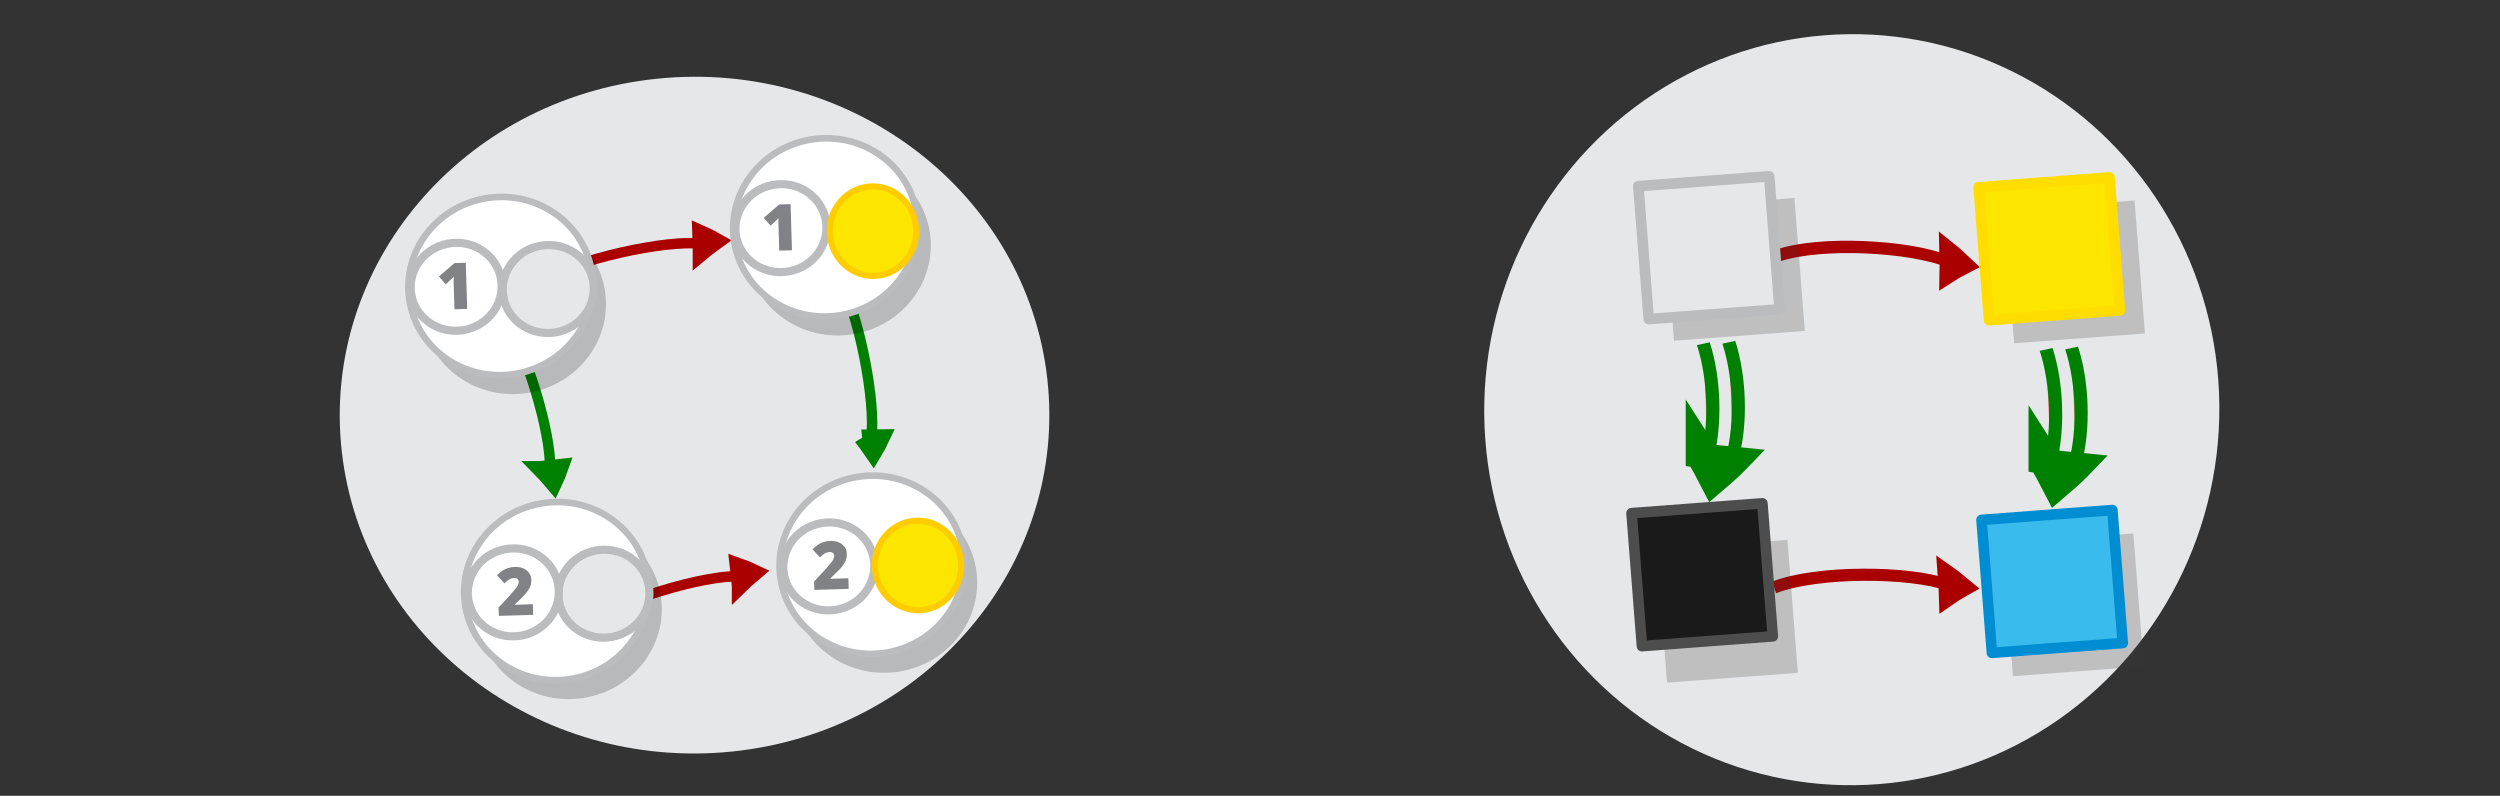 <?xml version="1.0" encoding="UTF-8" standalone="no"?>
<svg
   viewBox="0 0 595.3 189.5"
   version="1.1"
   id="svg15613"
   sodipodi:docname="product_category_target_category.svg"
   inkscape:version="1.2.2 (1:1.2.2+202212051552+b0a8486541)"
   xmlns:inkscape="http://www.inkscape.org/namespaces/inkscape"
   xmlns:sodipodi="http://sodipodi.sourceforge.net/DTD/sodipodi-0.dtd"
   xmlns="http://www.w3.org/2000/svg"
   xmlns:svg="http://www.w3.org/2000/svg"
   xmlns:rdf="http://www.w3.org/1999/02/22-rdf-syntax-ns#"
   xmlns:cc="http://creativecommons.org/ns#"
   xmlns:dc="http://purl.org/dc/elements/1.1/">
  <rect x="0" y="0" width="595.3" height="189.5" fill="#333333" stroke="none"/>
  <defs
     id="defs15617" />
  <sodipodi:namedview
     pagecolor="#ffffff"
     bordercolor="#666666"
     borderopacity="1"
     objecttolerance="10"
     gridtolerance="10"
     guidetolerance="10"
     inkscape:pageopacity="0"
     inkscape:pageshadow="2"
     inkscape:window-width="1080"
     inkscape:window-height="1864"
     id="namedview15615"
     showgrid="false"
     inkscape:zoom="1.8505343"
     inkscape:cx="306.398"
     inkscape:cy="75.653826"
     inkscape:window-x="0"
     inkscape:window-y="0"
     inkscape:window-maximized="1"
     inkscape:current-layer="svg15613"
     inkscape:showpageshadow="2"
     inkscape:pagecheckerboard="0"
     inkscape:deskcolor="#d1d1d1"
     inkscape:lockguides="true" />
  <g
     id="g42748"
     transform="matrix(1.806,-0.19,0.189,1.742,-330.752,152.756)" />
  <g
     id="g42748-8"
     transform="matrix(1.806,-0.19,0.189,1.742,96.344,113.326)" />
  <g
     id="g42748-3"
     transform="matrix(1.806,-0.19,0.189,1.742,-426.343,-26.478)" />
  <g
     id="g42748-8-7"
     transform="matrix(1.806,-0.19,0.189,1.742,0.754,-65.909)" />
  <ellipse
     style="fill:#e6e7e8;stroke:#bbbcbe;stroke-width:0;stroke-miterlimit:10;stroke-dasharray:none;stroke-opacity:1"
     id="circle15601-9-4-4-6-1"
     cy="115.185"
     cx="153.366"
     transform="matrix(0.995,-0.102,0.111,0.994,0,0)"
     rx="84.427"
     ry="80.588" />
  <g
     style="display:inline;fill:none;stroke:#008000;stroke-width:6.389;stroke-miterlimit:10;stroke-opacity:1"
     id="g1482-7-0-1-0-3-0-1"
     transform="matrix(0.058,0.23,-0.28,0.029,252.795,28.238)"
     inkscape:transform-center-x="-37.596545"
     inkscape:transform-center-y="-11.22469">
    <path
       style="fill:none;stroke:#008000;stroke-width:35.526;stroke-opacity:1"
       inkscape:connector-curvature="0"
       id="path1478-7-9-0-19-0-2-9"
       transform="matrix(0.477,-0.029,0.032,0.429,147.58,197.367)"
       d="m 315.1,101.79 c 10.682,-4.135 21.77,-7.738 33.127,-11.074 -8.518,-8.139 -17.577,-16.01 -27.178,-23.616 -2.04,12.119 -3.103,21.663 -5.949,34.69 z" />
    <path
       style="fill:none;stroke:#008000;stroke-width:10.649;stroke-opacity:1;paint-order:markers fill stroke"
       inkscape:connector-curvature="0"
       id="path1480-1-3-1-5-7-3-4"
       d="M 127.386,78.378 C 176.957,66.302 277.685,72.076 317.498,86.173"
       sodipodi:nodetypes="cc"
       transform="matrix(0.896,0,0,0.817,18.384,154.236)" />
  </g>
  <g
     style="display:inline;fill:none;stroke:#008000;stroke-width:6.389;stroke-miterlimit:10;stroke-opacity:1"
     id="g1482-7-0-1-0-3-0-1-9"
     transform="matrix(0.081,0.223,-0.276,0.056,168.452,31.582)"
     inkscape:transform-center-x="41.812203"
     inkscape:transform-center-y="-1.6579031">
    <path
       style="fill:none;stroke:#008000;stroke-width:35.526;stroke-opacity:1"
       inkscape:connector-curvature="0"
       id="path1478-7-9-0-19-0-2-9-2"
       transform="matrix(0.477,-0.029,0.032,0.429,147.58,197.367)"
       d="m 315.1,101.79 c 10.682,-4.135 21.77,-7.738 33.127,-11.074 -8.518,-8.139 -17.577,-16.01 -27.178,-23.616 -2.04,12.119 -3.103,21.663 -5.949,34.69 z" />
    <path
       style="fill:none;stroke:#008000;stroke-width:10.649;stroke-opacity:1;paint-order:markers fill stroke"
       inkscape:connector-curvature="0"
       id="path1480-1-3-1-5-7-3-4-6"
       d="M 127.386,78.378 C 176.957,66.302 277.685,72.076 317.498,86.173"
       sodipodi:nodetypes="cc"
       transform="matrix(0.896,0,0,0.817,18.384,154.236)" />
  </g>
  <g
     style="display:inline;fill:#dddddd;stroke:#aa0000;stroke-width:6.389;stroke-miterlimit:10"
     id="g1482-7-0-1-0-3-0"
     transform="matrix(0.229,-0.064,0.035,0.279,89.866,14.722)"
     inkscape:transform-center-x="14.924518"
     inkscape:transform-center-y="-39.444189">
    <path
       style="stroke:#aa0000;stroke-width:35.526"
       inkscape:connector-curvature="0"
       id="path1478-7-9-0-19-0-2"
       transform="matrix(0.477,-0.029,0.032,0.429,147.58,197.367)"
       d="m 315.1,101.79 c 10.682,-4.135 21.77,-7.738 33.127,-11.074 -8.518,-8.139 -17.577,-16.01 -27.178,-23.616 -2.04,12.119 -3.103,21.663 -5.949,34.69 z" />
    <path
       style="fill:none;stroke:#aa0000;stroke-width:10.649;paint-order:markers fill stroke"
       inkscape:connector-curvature="0"
       id="path1480-1-3-1-5-7-3"
       d="M 127.386,78.378 C 176.957,66.302 277.685,72.076 317.498,86.173"
       sodipodi:nodetypes="cc"
       transform="matrix(0.896,0,0,0.817,18.384,154.236)" />
  </g>
  <g
     style="display:inline;fill:#dddddd;stroke:#aa0000;stroke-width:6.389;stroke-miterlimit:10"
     id="g1482-7-0-1-0-3-0-0"
     transform="matrix(0.223,-0.081,0.056,0.276,96.061,99.75)"
     inkscape:transform-center-x="5.3193666"
     inkscape:transform-center-y="41.134411">
    <path
       style="stroke:#aa0000;stroke-width:35.526"
       inkscape:connector-curvature="0"
       id="path1478-7-9-0-19-0-2-6"
       transform="matrix(0.477,-0.029,0.032,0.429,147.58,197.367)"
       d="m 315.1,101.79 c 10.682,-4.135 21.77,-7.738 33.127,-11.074 -8.518,-8.139 -17.577,-16.01 -27.178,-23.616 -2.04,12.119 -3.103,21.663 -5.949,34.69 z" />
    <path
       style="fill:none;stroke:#aa0000;stroke-width:10.649;paint-order:markers fill stroke"
       inkscape:connector-curvature="0"
       id="path1480-1-3-1-5-7-3-8"
       d="M 127.386,78.378 C 176.957,66.302 277.685,72.076 317.498,86.173"
       sodipodi:nodetypes="cc"
       transform="matrix(0.896,0,0,0.817,18.384,154.236)" />
  </g>
  <g
     id="g22110"
     transform="matrix(0.647,0,0,0.647,-43.617,-107.922)">
    <g
       id="g16126-2-7-1-6"
       transform="matrix(2.721,-0.316,0.316,2.721,-249.933,163.801)"
       inkscape:transform-center-x="-1.7534042"
       inkscape:transform-center-y="7.747707"
       style="fill:#000000;fill-opacity:1;stroke-width:0.89;stroke-dasharray:none">
      <ellipse
         ry="11.965"
         rx="12.4"
         transform="matrix(0.997,-0.075,0.078,0.997,0,0)"
         style="opacity:0.203;fill:#000000;fill-opacity:1;stroke:none;stroke-width:0.89;stroke-miterlimit:10;stroke-dasharray:none;stroke-opacity:1"
         id="circle15601-9-4-6-28-8-06-1"
         cy="76.349"
         cx="173.359" />
      <ellipse
         ry="11.965"
         rx="12.4"
         transform="matrix(0.997,-0.075,0.078,0.997,0,0)"
         style="fill:#ffffff;fill-opacity:1;stroke:#bbbcbe;stroke-width:0.89;stroke-miterlimit:10;stroke-dasharray:none;stroke-opacity:1"
         id="circle15601-9-4-9-4-32-5"
         cy="73.519"
         cx="172.109" />
    </g>
    <g
       id="g16126-2"
       transform="matrix(1.343,-0.156,0.156,1.343,32.436,270.303)"
       inkscape:transform-center-x="-0.86538355"
       inkscape:transform-center-y="3.8238437">
      <ellipse
         ry="11.965"
         rx="12.4"
         transform="matrix(0.997,-0.075,0.078,0.997,0,0)"
         style="fill:#e6e7e8;stroke:#bbbcbe;stroke-width:2.214;stroke-miterlimit:10;stroke-dasharray:none;stroke-opacity:1"
         id="circle15601-9-4-9"
         cy="35.279"
         cx="171.462" />
    </g>
    <g
       id="g16126-2-7"
       transform="matrix(1.343,-0.156,0.156,1.343,-17.353,119.103)"
       inkscape:transform-center-x="-0.86537927"
       inkscape:transform-center-y="3.8238434"
       style="fill:#000000;fill-opacity:1">
      <g
         id="g21847"
         transform="translate(14.665,100.863)">
        <ellipse
           ry="11.965"
           rx="12.4"
           transform="matrix(0.997,-0.075,0.078,0.997,0,0)"
           style="fill:#ffffff;fill-opacity:1;stroke:#bbbcbe;stroke-width:2.214;stroke-miterlimit:10;stroke-dasharray:none;stroke-opacity:1"
           id="circle15601-9-4-9-4"
           cy="45.035"
           cx="154.826" />
        <path
           fill="#808285"
           d="m 160.164,39.611 -3.453,-0.295 0.567,-6.637 c 0.069,-0.809 0.134,-1.565 0.243,-2.208 -0.239,0.251 -0.532,0.498 -0.879,0.74 l -1.504,1.067 -1.596,-2.31 4.616,-3.138 3.076,0.263 z"
           id="path12009"
           style="stroke-width:0.542" />
      </g>
    </g>
  </g>
  <g
     id="g22140"
     transform="matrix(0.647,0,0,0.647,-104.213,-22.919)">
    <ellipse
       ry="32.775"
       rx="33.967"
       transform="matrix(0.982,-0.189,0.192,0.981,0,0)"
       style="opacity:0.203;fill:#000000;fill-opacity:1;stroke:none;stroke-width:2.439;stroke-miterlimit:10;stroke-dasharray:none;stroke-opacity:1"
       id="circle15601-9-4-6-28-8-06-1-7"
       cy="325.439"
       cx="313.863" />
    <ellipse
       ry="32.775"
       rx="33.967"
       transform="matrix(0.982,-0.189,0.192,0.981,0,0)"
       style="fill:#ffffff;fill-opacity:1;stroke:#bbbcbe;stroke-width:2.439;stroke-miterlimit:10;stroke-dasharray:none;stroke-opacity:1"
       id="circle15601-9-4-9-4-32-5-6"
       cy="317.686"
       cx="310.438" />
    <g
       id="g16126-2-5"
       transform="matrix(1.343,-0.156,0.156,1.343,146.583,251.052)"
       inkscape:transform-center-x="-0.86538355"
       inkscape:transform-center-y="3.8238437">
      <ellipse
         ry="11.965"
         rx="12.4"
         transform="matrix(0.997,-0.075,0.078,0.997,0,0)"
         style="fill:#e6e7e8;stroke:#bbbcbe;stroke-width:2.214;stroke-miterlimit:10;stroke-dasharray:none;stroke-opacity:1"
         id="circle15601-9-4-9-6"
         cy="35.279"
         cx="171.462" />
    </g>
    <g
       id="g16126-2-7-5"
       transform="matrix(1.343,-0.156,0.156,1.343,102.422,200.005)"
       inkscape:transform-center-x="-0.8653801"
       inkscape:transform-center-y="3.8238434"
       style="fill:#000000;fill-opacity:1">
      <ellipse
         ry="11.965"
         rx="12.4"
         transform="matrix(0.997,-0.075,0.078,0.997,0,0)"
         style="fill:#ffffff;fill-opacity:1;stroke:#bbbcbe;stroke-width:2.214;stroke-miterlimit:10;stroke-dasharray:none;stroke-opacity:1"
         id="circle15601-9-4-9-4-3"
         cy="73.519"
         cx="172.109" />
      <path
         fill="#808285"
         d="m 182.044,67.088 -9.37,-0.801 0.194,-2.273 3.435,-2.946 c 0.968,-0.867 1.634,-1.48 1.94,-1.789 0.306,-0.309 0.5,-0.627 0.63,-0.84 0.13,-0.212 0.209,-0.485 0.233,-0.762 0.028,-0.333 -0.059,-0.619 -0.266,-0.805 -0.203,-0.241 -0.475,-0.32 -0.919,-0.358 -0.388,-0.033 -0.841,0.04 -1.248,0.228 -0.407,0.189 -0.935,0.479 -1.476,0.935 l -1.746,-2.439 c 0.717,-0.553 1.305,-0.894 1.772,-1.133 0.467,-0.239 0.98,-0.363 1.549,-0.482 0.569,-0.119 1.128,-0.127 1.793,-0.07 0.832,0.071 1.594,0.304 2.18,0.633 0.586,0.329 1.103,0.82 1.443,1.408 0.341,0.588 0.455,1.212 0.398,1.877 -0.043,0.499 -0.141,0.993 -0.285,1.372 -0.149,0.434 -0.404,0.803 -0.719,1.223 -0.315,0.42 -0.681,0.78 -1.167,1.241 -0.481,0.406 -1.5,1.212 -3.05,2.364 l -0.009,0.111 4.879,0.417 -0.246,2.883 z"
         id="path12021"
         style="stroke-width:0.556" />
    </g>
  </g>
  <g
     id="g22120"
     transform="matrix(0.647,0,0,0.647,-29.848,-154.486)">
    <g
       id="g16126-2-7-1-6-5"
       transform="matrix(2.721,-0.316,0.316,2.721,-151.681,214.188)"
       inkscape:transform-center-x="-1.7534042"
       inkscape:transform-center-y="7.747707"
       style="fill:#000000;fill-opacity:1;stroke-width:0.89;stroke-dasharray:none">
      <ellipse
         ry="11.965"
         rx="12.4"
         transform="matrix(0.997,-0.075,0.078,0.997,0,0)"
         style="opacity:0.203;fill:#000000;fill-opacity:1;stroke:none;stroke-width:0.89;stroke-miterlimit:10;stroke-dasharray:none;stroke-opacity:1"
         id="circle15601-9-4-6-28-8-06-1-2"
         cy="76.349"
         cx="173.359" />
      <ellipse
         ry="11.965"
         rx="12.4"
         transform="matrix(0.997,-0.075,0.078,0.997,0,0)"
         style="fill:#ffffff;fill-opacity:1;stroke:#bbbcbe;stroke-width:0.89;stroke-miterlimit:10;stroke-dasharray:none;stroke-opacity:1"
         id="circle15601-9-4-9-4-32-5-5"
         cy="73.519"
         cx="172.109" />
    </g>
    <g
       id="g16126-2-7-4"
       transform="matrix(1.343,-0.156,0.156,1.343,80.899,169.489)"
       inkscape:transform-center-x="-0.86537927"
       inkscape:transform-center-y="3.8238434"
       style="fill:#000000;fill-opacity:1">
      <g
         id="g21847-4"
         transform="translate(14.665,100.863)">
        <ellipse
           ry="11.965"
           rx="12.4"
           transform="matrix(0.997,-0.075,0.078,0.997,0,0)"
           style="fill:#ffffff;fill-opacity:1;stroke:#bbbcbe;stroke-width:2.214;stroke-miterlimit:10;stroke-dasharray:none;stroke-opacity:1"
           id="circle15601-9-4-9-4-30"
           cy="45.035"
           cx="154.826" />
        <path
           fill="#808285"
           d="m 160.164,39.611 -3.453,-0.295 0.567,-6.637 c 0.069,-0.809 0.134,-1.565 0.243,-2.208 -0.239,0.251 -0.532,0.498 -0.879,0.74 l -1.504,1.067 -1.596,-2.31 4.616,-3.138 3.076,0.263 z"
           id="path12009-7"
           style="stroke-width:0.542" />
      </g>
    </g>
    <ellipse
       ry="15.884"
       rx="16.461"
       transform="matrix(-0.104,-0.995,0.994,-0.107,0,0)"
       style="fill:#fce600;fill-opacity:1;stroke:#ffcc00;stroke-width:2.267;stroke-miterlimit:10;stroke-opacity:1"
       id="circle15605-9-9"
       cy="331.848"
       cx="-361.165" />
  </g>
  <g
     id="g22129"
     transform="matrix(0.647,0,0,0.647,-92.651,-61.705)">
    <g
       id="g16126-2-7-1-6-4-8"
       transform="matrix(2.721,-0.316,0.316,2.721,-37.535,194.937)"
       inkscape:transform-center-x="-1.7534042"
       inkscape:transform-center-y="7.747707"
       style="fill:#000000;fill-opacity:1;stroke-width:0.89;stroke-dasharray:none">
      <ellipse
         ry="11.965"
         rx="12.4"
         transform="matrix(0.997,-0.075,0.078,0.997,0,0)"
         style="opacity:0.203;fill:#000000;fill-opacity:1;stroke:none;stroke-width:0.89;stroke-miterlimit:10;stroke-dasharray:none;stroke-opacity:1"
         id="circle15601-9-4-6-28-8-06-1-7-6"
         cy="76.349"
         cx="173.359" />
      <ellipse
         ry="11.965"
         rx="12.4"
         transform="matrix(0.997,-0.075,0.078,0.997,0,0)"
         style="fill:#ffffff;fill-opacity:1;stroke:#bbbcbe;stroke-width:0.89;stroke-miterlimit:10;stroke-dasharray:none;stroke-opacity:1"
         id="circle15601-9-4-9-4-32-5-6-8"
         cy="73.519"
         cx="172.109" />
    </g>
    <g
       id="g16126-2-7-5-3"
       transform="matrix(1.343,-0.156,0.156,1.343,200.674,250.392)"
       inkscape:transform-center-x="-0.8653801"
       inkscape:transform-center-y="3.8238434"
       style="fill:#000000;fill-opacity:1">
      <ellipse
         ry="11.965"
         rx="12.4"
         transform="matrix(0.997,-0.075,0.078,0.997,0,0)"
         style="fill:#ffffff;fill-opacity:1;stroke:#bbbcbe;stroke-width:2.214;stroke-miterlimit:10;stroke-dasharray:none;stroke-opacity:1"
         id="circle15601-9-4-9-4-3-1"
         cy="73.519"
         cx="172.109" />
      <path
         fill="#808285"
         d="m 182.044,67.088 -9.37,-0.801 0.194,-2.273 3.435,-2.946 c 0.968,-0.867 1.634,-1.48 1.94,-1.789 0.306,-0.309 0.5,-0.627 0.63,-0.84 0.13,-0.212 0.209,-0.485 0.233,-0.762 0.028,-0.333 -0.059,-0.619 -0.266,-0.805 -0.203,-0.241 -0.475,-0.32 -0.919,-0.358 -0.388,-0.033 -0.841,0.04 -1.248,0.228 -0.407,0.189 -0.935,0.479 -1.476,0.935 l -1.746,-2.439 c 0.717,-0.553 1.305,-0.894 1.772,-1.133 0.467,-0.239 0.98,-0.363 1.549,-0.482 0.569,-0.119 1.128,-0.127 1.793,-0.07 0.832,0.071 1.594,0.304 2.18,0.633 0.586,0.329 1.103,0.82 1.443,1.408 0.341,0.588 0.455,1.212 0.398,1.877 -0.043,0.499 -0.141,0.993 -0.285,1.372 -0.149,0.434 -0.404,0.803 -0.719,1.223 -0.315,0.42 -0.681,0.78 -1.167,1.241 -0.481,0.406 -1.5,1.212 -3.05,2.364 l -0.009,0.111 4.879,0.417 -0.246,2.883 z"
         id="path12021-4"
         style="stroke-width:0.556" />
    </g>
    <ellipse
       ry="15.884"
       rx="16.461"
       transform="matrix(-0.104,-0.995,0.994,-0.107,0,0)"
       style="fill:#fce600;fill-opacity:1;stroke:#ffcc00;stroke-width:2.267;stroke-miterlimit:10;stroke-opacity:1"
       id="circle15605-9-9-2"
       cy="447.023"
       cx="-353.062" />
  </g>
  <g
     id="g42748-6"
     transform="matrix(1.34,-0.1,0.101,1.292,-325.036,-197.308)" />
  <g
     id="g42748-8-4"
     transform="matrix(1.34,-0.1,0.101,1.292,-8.396,-216.934)" />
  <ellipse
     style="fill:#e6e7e8;stroke:#bbbcbe;stroke-width:0;stroke-miterlimit:10;stroke-dasharray:none;stroke-opacity:1"
     id="circle15601-9-4-4-1"
     cy="132.127"
     cx="432.6"
     transform="matrix(0.997,-0.079,0.073,0.997,0,0)"
     rx="87.545"
     ry="89.42" />
  <g
     style="display:inline;fill:#dddddd;stroke:#aa0000;stroke-width:6.389;stroke-miterlimit:10;stroke-opacity:1"
     id="g1482-7-0-1-0-3-8"
     transform="matrix(0.238,-0.004,0.033,0.338,384.559,-12.375)"
     inkscape:transform-center-x="8.9936283"
     inkscape:transform-center-y="-14.520899">
    <path
       style="stroke:#aa0000;stroke-width:35.526;stroke-opacity:1"
       inkscape:connector-curvature="0"
       id="path1478-7-9-0-19-0-50"
       transform="matrix(0.477,-0.029,0.032,0.429,147.58,197.367)"
       d="m 315.1,101.79 c 10.682,-4.135 21.77,-7.738 33.127,-11.074 -8.518,-8.139 -17.577,-16.01 -27.178,-23.616 -2.04,12.119 -3.103,21.663 -5.949,34.69 z" />
    <path
       style="fill:none;stroke:#aa0000;stroke-width:10.649;paint-order:markers fill stroke;stroke-opacity:1"
       inkscape:connector-curvature="0"
       id="path1480-1-3-1-5-7-96"
       d="M 127.386,78.378 C 176.957,66.302 277.685,72.076 317.498,86.173"
       sodipodi:nodetypes="cc"
       transform="matrix(0.896,0,0,0.817,18.384,154.236)" />
  </g>
  <g
     style="display:inline;fill:#dddddd;stroke:#aa0000;stroke-width:6.389;stroke-miterlimit:10;stroke-opacity:1"
     id="g1482-7-0-1-0-3-5-7-2-1-4"
     transform="matrix(0.241,-0.016,0.05,0.332,379.586,69.534)"
     inkscape:transform-center-x="9.4770886"
     inkscape:transform-center-y="-14.770115">
    <path
       style="stroke:#aa0000;stroke-width:35.526;stroke-opacity:1"
       inkscape:connector-curvature="0"
       id="path1478-7-9-0-19-0-0-2-2-0-4"
       transform="matrix(0.477,-0.029,0.032,0.429,147.58,197.367)"
       d="m 315.1,101.79 c 10.682,-4.135 21.77,-7.738 33.127,-11.074 -8.518,-8.139 -17.577,-16.01 -27.178,-23.616 -2.04,12.119 -3.103,21.663 -5.949,34.69 z" />
    <path
       style="fill:none;stroke:#aa0000;stroke-width:10.649;paint-order:markers fill stroke;stroke-opacity:1"
       inkscape:connector-curvature="0"
       id="path1480-1-3-1-5-7-4-7-6-6-4"
       d="M 127.386,78.378 C 176.957,66.302 277.685,72.076 317.498,86.173"
       sodipodi:nodetypes="cc"
       transform="matrix(0.896,0,0,0.817,18.384,154.236)" />
  </g>
  <g
     id="g16122"
     transform="matrix(1.395,0,0,1.395,-258.359,70.413)">
    <rect
       transform="matrix(0.997,-0.075,0.078,0.997,0,0)"
       style="opacity:0.23;fill:#3a3a3a;fill-opacity:1;stroke:#cccccc;stroke-width:0;stroke-linecap:round;stroke-linejoin:round;stroke-miterlimit:10;stroke-dasharray:none;stroke-dashoffset:0;stroke-opacity:1"
       id="rect24164-1-7"
       width="22.396"
       height="22.763"
       x="463.262"
       y="78.332" />
    <rect
       transform="matrix(0.997,-0.075,0.078,0.997,0,0)"
       style="opacity:1;fill:#1a1a1a;fill-opacity:1;stroke:#4d4d4d;stroke-width:1.812;stroke-linecap:round;stroke-linejoin:round;stroke-miterlimit:10;stroke-dasharray:none;stroke-dashoffset:0;stroke-opacity:1"
       id="rect24164-8"
       width="22.396"
       height="22.763"
       x="459.481"
       y="71.8" />
  </g>
  <g
     id="g16118"
     transform="matrix(1.395,0,0,1.395,-222.652,-6.864)">
    <rect
       transform="matrix(0.997,-0.075,0.078,0.997,0,0)"
       style="opacity:0.23;fill:#3a3a3a;fill-opacity:1;stroke:#cccccc;stroke-width:0;stroke-linecap:round;stroke-linejoin:round;stroke-miterlimit:10;stroke-dasharray:none;stroke-dashoffset:0;stroke-opacity:1"
       id="rect24164-1-7-5"
       width="22.396"
       height="22.763"
       x="439.159"
       y="73.548" />
    <rect
       transform="matrix(0.997,-0.075,0.078,0.997,0,0)"
       style="opacity:1;fill:#e6e7e8;fill-opacity:1;stroke:#bbbcbe;stroke-width:1.812;stroke-linecap:round;stroke-linejoin:round;stroke-miterlimit:10;stroke-dasharray:none;stroke-dashoffset:0;stroke-opacity:1"
       id="rect24164-8-7"
       width="22.396"
       height="22.763"
       x="435.147"
       y="69.541" />
  </g>
  <g
     id="g16130"
     transform="matrix(1.395,0,0,1.395,-237.574,-71.35)">
    <rect
       transform="matrix(0.997,-0.075,0.078,0.997,0,0)"
       style="opacity:0.23;fill:#3a3a3a;fill-opacity:1;stroke:#cccccc;stroke-width:0;stroke-linecap:round;stroke-linejoin:round;stroke-miterlimit:10;stroke-dasharray:none;stroke-dashoffset:0;stroke-opacity:1"
       id="rect24164-1-7-4"
       width="22.396"
       height="22.763"
       x="504.075"
       y="125.232" />
    <rect
       transform="matrix(0.997,-0.075,0.078,0.997,0,0)"
       style="opacity:1;fill:#fce600;fill-opacity:1;stroke:#ffdd00;stroke-width:1.812;stroke-linecap:round;stroke-linejoin:round;stroke-miterlimit:10;stroke-dasharray:none;stroke-dashoffset:0;stroke-opacity:1"
       id="rect24164-8-1"
       width="22.396"
       height="22.763"
       x="500.116"
       y="120.987" />
  </g>
  <g
     id="g16134"
     transform="matrix(1.395,0,0,1.395,-180.334,-39.422)">
    <rect
       transform="matrix(0.997,-0.075,0.078,0.997,0,0)"
       style="opacity:0.23;fill:#3a3a3a;fill-opacity:1;stroke:#cccccc;stroke-width:0;stroke-linecap:round;stroke-linejoin:round;stroke-miterlimit:10;stroke-dasharray:none;stroke-dashoffset:0;stroke-opacity:1"
       id="rect24164-1-7-4-8"
       width="22.396"
       height="22.763"
       x="460.309"
       y="155.984" />
    <rect
       transform="matrix(0.997,-0.075,0.078,0.997,0,0)"
       style="opacity:1;fill:#39bced;fill-opacity:1;stroke:#008dd2;stroke-width:1.812;stroke-linecap:round;stroke-linejoin:round;stroke-miterlimit:10;stroke-dasharray:none;stroke-dashoffset:0;stroke-opacity:1"
       id="rect24164-8-1-5"
       width="22.396"
       height="22.763"
       x="457.046"
       y="151.738" />
  </g>
  <g
     style="display:inline;fill:#ff8080;stroke:#008000;stroke-width:6.389;stroke-miterlimit:10;stroke-opacity:1"
     id="g1482-7-0-4"
     transform="matrix(7.1624817e-4,0.157,-0.219,0.012,472.876,57.708)">
    <path
       style="fill:#ff8080;stroke-width:36.898;stroke:#008000;stroke-opacity:1"
       inkscape:connector-curvature="0"
       id="path1478-7-9-9"
       d="m 300.111,308.891 c 11.457,-5.059 23.316,-9.601 35.445,-13.89 -8.574,-7.716 -17.731,-15.117 -27.472,-22.203 -2.745,12.606 -4.334,22.493 -7.973,36.094 z" />
    <path
       style="fill:#ff8080;stroke-width:14.277;paint-order:markers fill stroke;stroke:#008000;stroke-opacity:1"
       inkscape:connector-curvature="0"
       id="path1480-1-3-7"
       d="m 130.205,307.633 c 55.069,-12.453 125.336,-12.587 169.068,-4.248" />
    <path
       style="display:inline;fill:#ff8080;stroke:#008000;stroke-width:14.277;stroke-miterlimit:10;paint-order:markers fill stroke;stroke-opacity:1"
       inkscape:connector-curvature="0"
       id="path1480-1-3-7-9"
       d="M 130.147,279.927 C 185.216,267.474 255.483,267.341 299.215,275.679" />
  </g>
  <g
     style="display:inline;fill:#ff8080;stroke:#008000;stroke-width:6.389;stroke-miterlimit:10;stroke-opacity:1"
     id="g1482-7-0-4-9"
     transform="matrix(7.1624817e-4,0.157,-0.219,0.012,554.505,59.075)">
    <path
       style="fill:#ff8080;stroke-width:36.898;stroke:#008000;stroke-opacity:1"
       inkscape:connector-curvature="0"
       id="path1478-7-9-9-0"
       d="m 300.111,308.891 c 11.457,-5.059 23.316,-9.601 35.445,-13.89 -8.574,-7.716 -17.731,-15.117 -27.472,-22.203 -2.745,12.606 -4.334,22.493 -7.973,36.094 z" />
    <path
       style="fill:#ff8080;stroke-width:14.277;paint-order:markers fill stroke;stroke:#008000;stroke-opacity:1"
       inkscape:connector-curvature="0"
       id="path1480-1-3-7-8"
       d="m 130.205,307.633 c 55.069,-12.453 125.336,-12.587 169.068,-4.248" />
    <path
       style="display:inline;fill:#ff8080;stroke:#008000;stroke-width:14.277;stroke-miterlimit:10;paint-order:markers fill stroke;stroke-opacity:1"
       inkscape:connector-curvature="0"
       id="path1480-1-3-7-9-1"
       d="M 130.147,279.927 C 185.216,267.474 255.483,267.341 299.215,275.679" />
  </g>
</svg>
